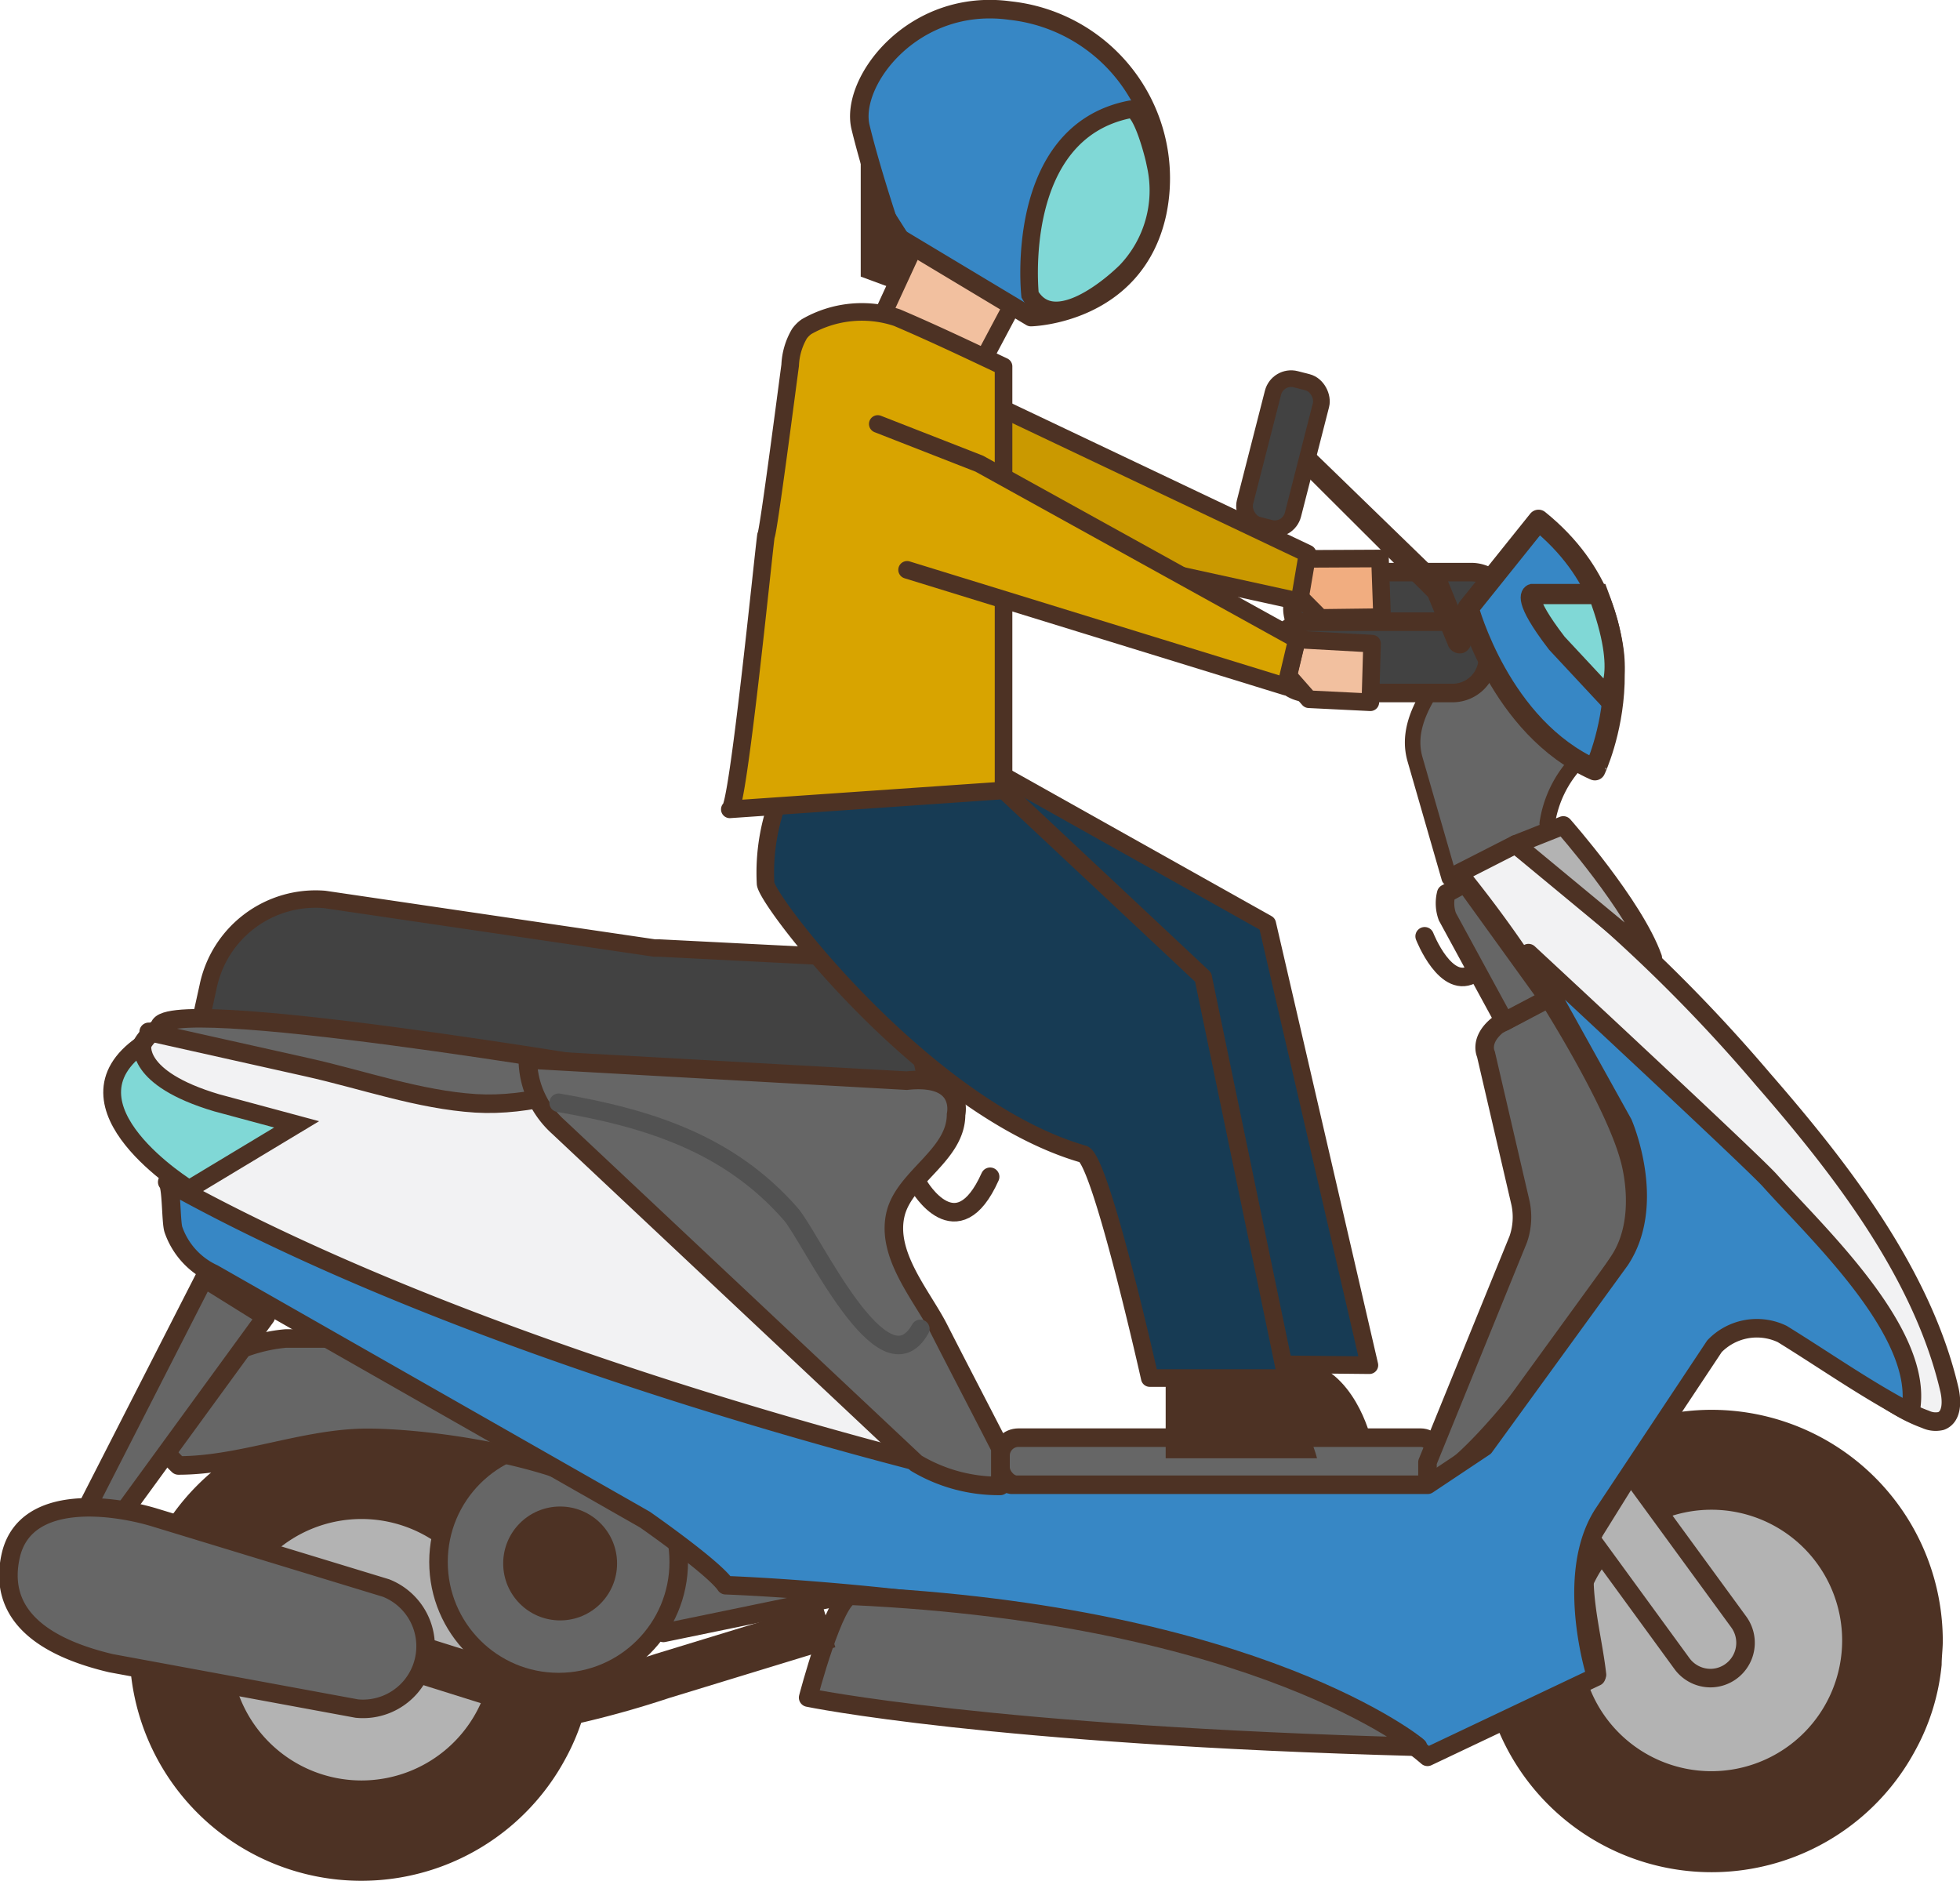 <svg xmlns="http://www.w3.org/2000/svg" viewBox="0 0 103.61 99.43"><defs><style>.cls-1{fill:#4d3224;}.cls-2,.cls-9{fill:#b3b3b3;}.cls-17,.cls-3,.cls-8{fill:#424242;}.cls-10,.cls-11,.cls-13,.cls-14,.cls-15,.cls-16,.cls-17,.cls-18,.cls-19,.cls-20,.cls-21,.cls-22,.cls-3,.cls-4,.cls-5,.cls-6,.cls-7,.cls-8,.cls-9{stroke:#4d3224;}.cls-14,.cls-16,.cls-17,.cls-20,.cls-22,.cls-3{stroke-miterlimit:10;}.cls-10,.cls-11,.cls-12,.cls-13,.cls-3,.cls-7,.cls-9{stroke-width:0.98px;}.cls-4{fill:#f1ad80;}.cls-10,.cls-11,.cls-12,.cls-13,.cls-15,.cls-18,.cls-19,.cls-21,.cls-4,.cls-5,.cls-6,.cls-7,.cls-8,.cls-9{stroke-linecap:round;stroke-linejoin:round;}.cls-18,.cls-19,.cls-20,.cls-21,.cls-4,.cls-5{stroke-width:0.93px;}.cls-5{fill:#ca9900;}.cls-6,.cls-7{fill:#666;}.cls-6{stroke-width:0.82px;}.cls-8{stroke-width:0.92px;}.cls-10{fill:#f2f2f3;}.cls-11,.cls-15{fill:#3787c5;}.cls-12,.cls-13,.cls-22{fill:none;}.cls-12{stroke:#525252;}.cls-14,.cls-16,.cls-20{fill:#80d8d6;}.cls-14{stroke-width:0.94px;}.cls-15{stroke-width:1.12px;}.cls-16{stroke-width:1.07px;}.cls-17{stroke-width:0.88px;}.cls-18{fill:#173b54;}.cls-19{fill:#f2c09f;}.cls-21{fill:#d8a400;}.cls-22{stroke-width:2.44px;}</style></defs><title>home-scooter-down01</title><g id="圖層_2" data-name="圖層 2"><g id="首頁"><path class="cls-1" d="M102.64,88c0-.42.06-.84.06-1.27a12.22,12.22,0,1,0-1.47,5.82A11.7,11.7,0,0,0,102.64,88Z"/><path class="cls-2" d="M90.47,79.8a6.91,6.91,0,1,1-6.91,6.91A6.91,6.91,0,0,1,90.47,79.8Z"/><path class="cls-1" d="M31.28,88.46c0-.41.07-.84.07-1.26A12.25,12.25,0,1,0,29.87,93,11.75,11.75,0,0,0,31.28,88.46Z"/><path class="cls-2" d="M19.11,80.29A6.91,6.91,0,1,1,12.2,87.2,6.91,6.91,0,0,1,19.11,80.29Z"/><path class="cls-3" d="M70.17,34h7.6a1.85,1.85,0,0,0,1.85-1.85v-.06a1.85,1.85,0,0,0-1.85-1.85h-7.6a1.85,1.85,0,0,0-1.85,1.85v.06A1.85,1.85,0,0,0,70.17,34Z"/><polygon class="cls-4" points="68.63 31.48 69.8 32.66 73.06 32.62 72.95 29.52 68.97 29.54 68.63 31.48"/><polygon class="cls-5" points="46.3 19.26 42.55 26.07 68.69 31.79 69.12 29.26 51.79 21.03 46.3 19.26"/><path class="cls-6" d="M76.61,46.41,74.8,40.13c-.69-2.41,1.66-4.54,2.78-6.53l2.78-4.91c.82-.31,3.41,4,3.47,4.82,0,0,1,5.2,1,5.46.09,1.17-1,.8-1.42,1.26a6,6,0,0,0-1.62,3.29"/><polygon class="cls-7" points="35.07 86.31 44.52 84.36 42.73 76.86 31 79.3 35.07 86.31"/><circle class="cls-7" cx="29.53" cy="82.56" r="6.35"/><circle class="cls-1" cx="29.61" cy="82.64" r="3.01"/><path class="cls-7" d="M31.45,78.44C27.9,76.7,22.13,76,19.43,76c-3.33,0-6.66,1.46-10,1.46-1.06-1-1.31-1.85-1.16-2.17a8.64,8.64,0,0,1,6.82-4.54h7Z"/><path class="cls-8" d="M43.56,50.55c4.39-.42,4.87,4.29,5.6,7.41H9.72L11,52.16a5.8,5.8,0,0,1,6.15-4.62l17.45,2.57.26,0Z"/><path class="cls-9" d="M90.42,88.7a1.85,1.85,0,0,0,1.09-.36,1.87,1.87,0,0,0,.41-2.6l-7.24-9.91a1.86,1.86,0,1,0-3,2.19l7.23,9.91A1.87,1.87,0,0,0,90.42,88.7Z"/><path class="cls-10" d="M52.88,78.55c-3.11.47-6.52-4.21-6.52-4.21L35.05,61.42s-2-2.53-1.6-4.73c-9-1-14.55-1.87-23.57-2.46a3.36,3.36,0,0,0-1.45.12c-1,.41-1.4,1.72-1.36,2.84.19,4.48,4.27,7.68,8,10.22,5.14,3.53,10.28,5.59,15.41,9.13,2.85,1.95,7.92,7.21,7.92,7.21a160.63,160.63,0,0,1,18.82,2,46.86,46.86,0,0,1,18.28,7l8.92-4.23c-.26-2.32-1.13-5-.35-7.23l7-11.25c1.84-.56,4.3.78,5.88,1.87s3,2.45,4.83,3.11a1.26,1.26,0,0,0,.83.09c.59-.22.58-1.05.44-1.66-1.42-6.11-5.73-11.67-9.85-16.4A84.45,84.45,0,0,0,80.12,44.63l-3,1.53a63.49,63.49,0,0,1,8.13,12.91,9.78,9.78,0,0,1,1.25,4.67c-.12,2-1.32,3.73-2.52,5.33-1.64,2.2-3.35,4.35-5.1,6.46a8.45,8.45,0,0,1-3,2.57,8.55,8.55,0,0,1-3.27.43l-19.7,0"/><path class="cls-3" d="M69.19,36.63h7.6a1.86,1.86,0,0,0,1.86-1.85v-.06a1.87,1.87,0,0,0-1.86-1.86h-7.6a1.86,1.86,0,0,0-1.85,1.86v.06A1.85,1.85,0,0,0,69.19,36.63Z"/><path class="cls-1" d="M77.36,34.51a.67.67,0,0,0,.38-.86l-1.18-2.89a.66.66,0,0,0-.45-.41L69,23.45a.65.65,0,0,0-.81.47.66.66,0,0,0,.47.82l6.83,6.81,1.06,2.57A.67.67,0,0,0,77.36,34.51Z"/><rect class="cls-7" x="52.89" y="75.99" width="23.16" height="2.52" rx="0.95" ry="0.95"/><path class="cls-7" d="M75.46,78.51l0-1.22L80.26,65.5a3.59,3.59,0,0,0,.12-1.9l-1.83-7.88s-.37-.73.61-1.53l2.69-1.46s3.42,5.37,4.27,8.43c0,0,1,3.18-.54,5.5C85.58,66.66,78.79,77.23,75.46,78.51Z"/><path class="cls-7" d="M77.45,46.68l-1,.55a2.08,2.08,0,0,0,.06,1.22L79.53,54l2.32-1.22Z"/><path class="cls-11" d="M93.56,62.4c2.47,2.77,8.3,8.16,7.42,12.26-2.32-1.21-4.53-2.77-6.77-4.15a3.11,3.11,0,0,0-3.58.65L84.76,80c-2.12,3.25-.38,8.63-.38,8.63l-8.92,4.23c-9.47-8.15-37.1-9.07-37.1-9.07-.62-.93-4.27-3.47-4.27-3.47l-22.81-13A4,4,0,0,1,9.17,65c-.14-.39-.09-2.38-.33-2.52,18.08,10.1,44.63,16,44.63,16h22l3-2,7.17-9.87c2-3,.16-7.23.16-7.23l-5-9S92.58,61.31,93.56,62.4Z"/><path class="cls-9" d="M80.12,44.63l2.52-1s3.75,4.24,4.73,7Z"/><path class="cls-7" d="M8.43,54.35c-.41-2,25,2.34,25,2.34-2.67.87-5.44,1.8-8.28,1.63-3-.19-5.93-1.24-8.88-1.9L7.86,54.54"/><path class="cls-7" d="M27.9,56a4.87,4.87,0,0,0,1.63,3.58l18.9,17.76a8.5,8.5,0,0,0,4.45,1.2v-2c-1.08-2.11-2.18-4.21-3.26-6.33-.91-1.77-2.82-3.91-2.27-6.08.5-1.94,3.19-3.08,3.19-5.22,0,0,.49-2.12-2.61-1.79Z"/><path class="cls-12" d="M29.53,58.29c4.71.81,9,2.14,12.27,5.88,1.07,1.21,4.88,9.58,6.85,6.07"/><path class="cls-13" d="M48.59,62.69s2,3.42,3.75-.49"/><path class="cls-13" d="M75.31,49.49s1.14,2.93,2.61,1.95"/><path class="cls-14" d="M7.54,55.19s-.49,1.79,3.91,3.1l4.23,1.14L10,62.85S2.81,58.45,7.54,55.19Z"/><path class="cls-7" d="M10.79,67.57,4.44,80s-.16,1.62,1.3,1l8.31-11.4Z"/><path class="cls-7" d="M45,84.35c-.88,0-2.28,5.38-2.28,5.38s9.61,2,32.24,2.6C75,92.33,66.51,85.33,45,84.35Z"/><path class="cls-15" d="M81.33,27.5l-3.72,4.64s1.68,6.32,6.7,8.55C84.31,40.69,88,32.89,81.33,27.5Z"/><path class="cls-16" d="M84.49,31.4H81s-.56.18,1.3,2.6l2.6,2.79S86.16,35.86,84.49,31.4Z"/><rect class="cls-17" x="66.51" y="20" width="2.62" height="7.96" rx="0.99" ry="0.99" transform="translate(8.06 -16.06) rotate(14.35)"/><path class="cls-1" d="M64.46,72v4h8s-.87-3.69-3.69-4.08Z"/><polygon class="cls-18" points="53.36 49.68 61.53 51.72 67.44 72.11 72.39 72.16 66.99 48.83 51.71 40.26 50.74 49.59 53.36 49.68"/><polygon class="cls-19" points="48.5 12.65 46.33 17.35 51.39 20.13 53.52 16.12 48.5 12.65"/><polygon class="cls-19" points="68.09 35.71 69.19 36.96 72.44 37.12 72.53 34.02 68.56 33.8 68.09 35.71"/><path class="cls-11" d="M47.17,12.36l7.33,4.4s5.5-.12,6.67-5.5A8.92,8.92,0,0,0,53.4.56c-5.12-.71-8.49,3.76-7.91,6.16S47.17,12.36,47.17,12.36Z"/><path class="cls-20" d="M54.45,15.58S53.52,7,59.74,5.78c.63-.13,1.31,2.66,1.36,3a6.18,6.18,0,0,1-1.58,5.56C58.44,15.4,55.63,17.61,54.45,15.58Z"/><path class="cls-1" d="M61.62,73.08v4h8s-.88-3.7-3.7-4.09Z"/><path class="cls-18" d="M41.38,41.71a11,11,0,0,0-.91,5C40.6,47.73,49,58.62,57.26,61c.93.27,3.52,11.84,3.52,11.84H68l-4.4-21.19L53,41.71Z"/><path class="cls-21" d="M42.63,17.27a1.62,1.62,0,0,0-.37.37,3.57,3.57,0,0,0-.49,1.67c-.11.79-1.17,9-1.28,9-.17,1.27-1.48,14.44-1.91,14.47l14.47-1,0-22.41c-1.86-.88-3.73-1.77-5.63-2.58A5.87,5.87,0,0,0,42.63,17.27Z"/><polyline class="cls-21" points="47.95 30.12 67.97 36.29 68.56 33.8 51.77 24.51 46.4 22.41"/><path class="cls-1" d="M45.5,8.43v6.19l1.79.66,1.3-2Z"/><path class="cls-7" d="M18.86,90.31l-13-2.4c-3-.71-6.13-2.25-5.27-5.78C1.42,78.9,6,79.56,8.14,80.2l12.27,3.74a3.31,3.31,0,0,1-1.55,6.37Z"/><path class="cls-22" d="M22.4,87.8l7.21,2.26A51,51,0,0,0,35,88.59l8.8-2.69"/></g></g></svg>